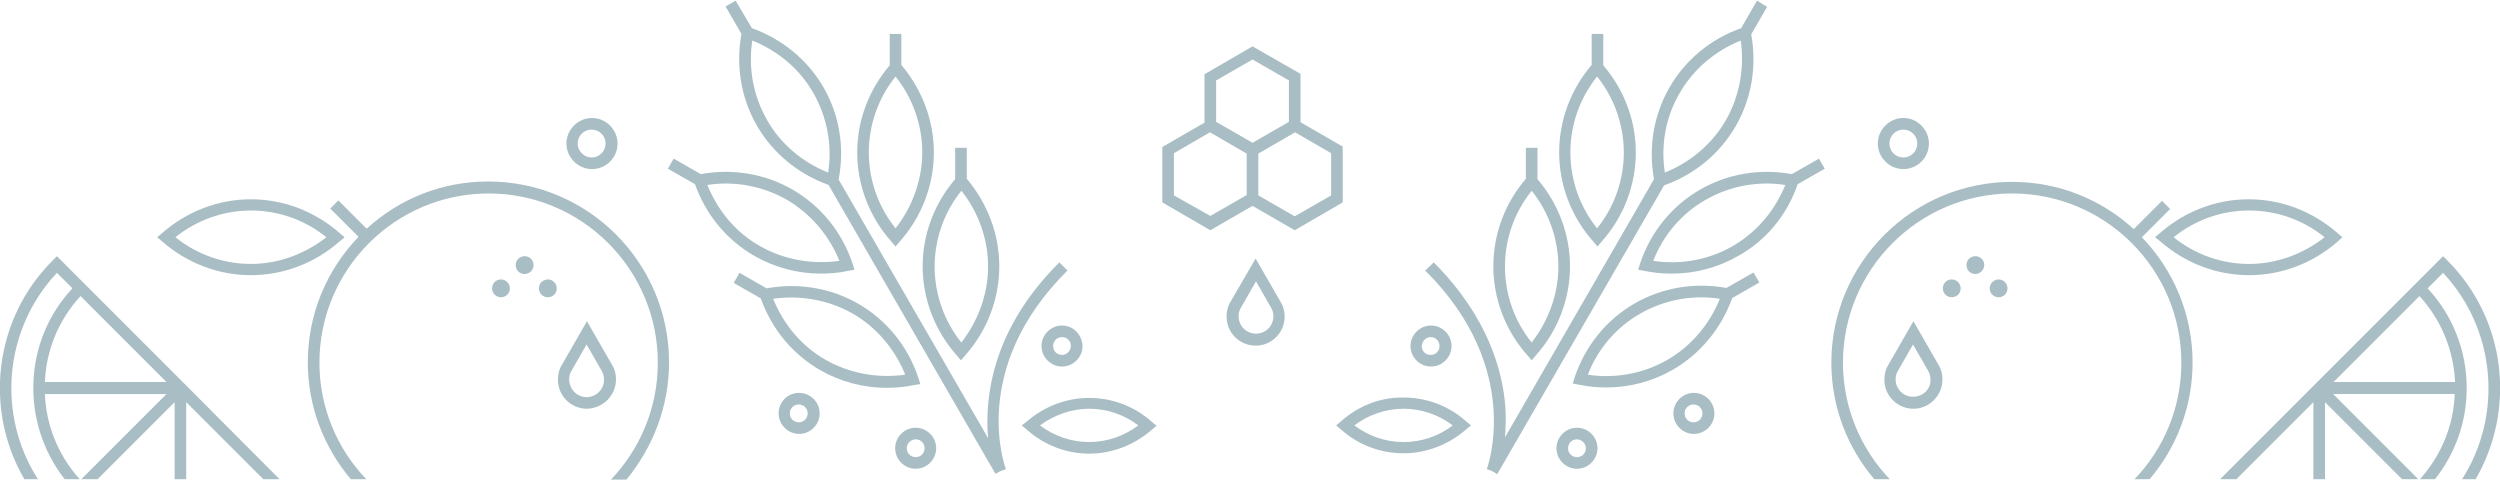 <svg xmlns="http://www.w3.org/2000/svg" width="646" height="124" viewBox="0 0 645.7 123.6"><style>.a{fill:#A8BEC4;}</style><path d="M631 66l-6.1 6.1 -51.5 51.5h4.2l19.9-19.9v19.9h3v-19.9l19.9 19.9h4.2l-22-22h31.4c-0.3 8.2-3.5 15.9-9 22h3.9c5.3-6.7 8.2-14.9 8.2-23.5 0-9.7-3.6-18.8-10.1-25.8l4-4c13.8 14.8 15.4 36.9 4.9 53.3h3.5c10.4-17.9 8-41.2-7.3-56.5L631 66zM634.1 98.5H602.7l22.2-22.2C630.5 82.4 633.7 90.2 634.1 98.5" class="a"/><path d="M558 62.2c6.4 5.6 14.5 8.7 22.9 8.7s16.5-3.1 22.9-8.7L605 61.1l-1.3-1.1c-6.4-5.6-14.5-8.7-22.9-8.7s-16.5 3.1-22.9 8.7l-1.3 1.1L558 62.2zM580.9 54.2c7.1 0 13.9 2.4 19.5 6.9 -5.6 4.4-12.5 6.9-19.5 6.9 -7.1 0-13.9-2.4-19.5-6.9C567 56.6 573.8 54.2 580.9 54.2" class="a"/><path d="M555.2 123.6c6.9-8.1 11.1-18.7 11.1-30.1h0c0-12.6-5-24-13.1-32.4l7.3-7.3 -2.1-2.1 -7.3 7.3c-8.3-7.6-19.3-12.2-31.4-12.2 -25.7 0-46.7 20.9-46.7 46.7 0 11.5 4.2 22 11.1 30.1h4c-7.5-7.8-12.1-18.5-12.1-30.1 0-24.1 19.6-43.7 43.7-43.7 24.1 0 43.7 19.6 43.7 43.7h0c0 11.7-4.6 22.3-12.1 30.1H555.2z" class="a"/><path d="M501.7 97.8c0-1.3-0.3-2.6-1-3.7l-6.5-11.3 -6.5 11.3c-0.7 1.1-1 2.4-1 3.8 0 4.2 3.4 7.5 7.5 7.5S501.7 102 501.7 97.8M494.1 102.3c-2.5 0-4.5-2-4.5-4.5 0-0.8 0.2-1.6 0.6-2.2l3.9-6.8 3.9 6.8c0.4 0.7 0.6 1.4 0.6 2.3C498.7 100.3 496.7 102.3 494.1 102.3" class="a"/><path d="M317.8 77.8c-0.7 1.1-1 2.4-1 3.8 0 4.2 3.4 7.5 7.5 7.5 4.2 0 7.5-3.4 7.5-7.5 0-1.3-0.3-2.6-1-3.7l-6.5-11.3L317.8 77.8zM328.9 81.5c0 2.5-2 4.5-4.5 4.5 -2.5 0-4.5-2-4.5-4.5 0-0.8 0.2-1.6 0.6-2.2l3.9-6.8 3.9 6.8C328.7 80 328.9 80.7 328.9 81.5" class="a"/><path d="M518.5 74.3c0-1.2-1-2.3-2.3-2.3 -1.2 0-2.3 1-2.3 2.3s1 2.3 2.3 2.3C517.5 76.6 518.5 75.6 518.5 74.3" class="a"/><path d="M506.4 74.3c0-1.2-1-2.3-2.3-2.3s-2.3 1-2.3 2.3 1 2.3 2.3 2.3S506.4 75.6 506.4 74.3" class="a"/><path d="M512.5 68.3c0-1.3-1-2.3-2.3-2.3 -1.3 0-2.3 1-2.3 2.3 0 1.3 1 2.3 2.3 2.3C511.4 70.6 512.5 69.5 512.5 68.3" class="a"/><path d="M364.3 89.2c0 2.9 2.4 5.3 5.3 5.3s5.3-2.4 5.3-5.3c0-2.9-2.4-5.3-5.3-5.3S364.3 86.3 364.3 89.2M369.5 86.9c1.3 0 2.3 1 2.3 2.3 0 1.3-1 2.3-2.3 2.3s-2.3-1-2.3-2.3C367.3 87.9 368.3 86.9 369.5 86.9" class="a"/><path d="M402 115.6c0 2.9 2.4 5.3 5.3 5.3s5.3-2.4 5.3-5.3 -2.4-5.3-5.3-5.3S402 112.7 402 115.6M409.6 115.6c0 1.3-1 2.3-2.3 2.3 -1.3 0-2.3-1-2.3-2.3s1-2.3 2.3-2.3C408.5 113.3 409.6 114.4 409.6 115.6" class="a"/><path d="M432.2 106.6c0 2.9 2.4 5.3 5.3 5.3s5.3-2.4 5.3-5.3 -2.4-5.3-5.3-5.3S432.2 103.7 432.2 106.6M439.7 106.6c0 1.3-1 2.3-2.3 2.3s-2.3-1-2.3-2.3 1-2.3 2.3-2.3S439.7 105.3 439.7 106.6" class="a"/><path d="M464.3 47.4l7-4 -1.5-2.6 -7 4c-8.2-1.5-16.6-0.1-23.7 4 -7.3 4.2-12.8 11-15.5 19.1l-0.5 1.6 1.7 0.3c2.3 0.5 4.7 0.7 7 0.7 6.1 0 12-1.6 17.2-4.6C456.2 61.9 461.6 55.3 464.3 47.4M447.5 63.4c-6.1 3.5-13.3 4.9-20.5 3.8 2.6-6.7 7.4-12.3 13.6-15.8 6.1-3.5 13.4-4.9 20.5-3.8C458.4 54.3 453.7 59.8 447.5 63.4" class="a"/><path d="M454.4 72.8l-1.5-2.6 -7 4c-8.2-1.5-16.6-0.1-23.7 4 -7.3 4.2-12.8 11-15.5 19.1l-0.5 1.6 1.7 0.3c2.3 0.5 4.7 0.7 7 0.7 6.1 0 12-1.6 17.2-4.6 7.1-4.1 12.5-10.7 15.3-18.5L454.4 72.8zM430.6 92.8c-6.1 3.5-13.4 4.9-20.5 3.8 2.6-6.7 7.4-12.3 13.6-15.8 6.1-3.5 13.4-4.9 20.5-3.8C441.5 83.7 436.7 89.3 430.6 92.8" class="a"/><path d="M411.1 8.6v8c-5.4 6.3-8.4 14.3-8.4 22.6 0 8.4 3.1 16.6 8.8 23l1.1 1.3 1.1-1.3c5.7-6.4 8.8-14.6 8.8-23 0-8.2-3-16.2-8.4-22.5V8.6H411.1zM412.5 58.8c-4.5-5.6-6.9-12.5-6.9-19.6s2.4-14 6.9-19.6c4.5 5.6 6.9 12.6 6.9 19.6C419.4 46.3 417 53.2 412.5 58.8" class="a"/><path d="M394.1 38v8c-5.4 6.3-8.4 14.3-8.4 22.6 0 8.4 3.1 16.6 8.8 23l1.1 1.3 1.1-1.3c5.7-6.4 8.8-14.6 8.8-23 0-8.2-3-16.2-8.4-22.5v-8.1H394.1zM395.6 88.3c-4.5-5.6-6.9-12.5-6.9-19.6 0-7.1 2.4-14 6.9-19.6 4.5 5.6 6.9 12.6 6.9 19.6C402.5 75.7 400 82.6 395.6 88.3" class="a"/><path d="M368.1 69.7c25.6 25.4 16 51.1 15.9 51.3l1.4 0.5 1.3 0.8 43.1-74.6c7.9-2.8 14.4-8.2 18.5-15.3 4.1-7.1 5.5-15.5 4-23.7l4.1-7.1L453.8 0l-4.1 7.1c-7.9 2.8-14.4 8.2-18.5 15.3 -4.1 7.1-5.5 15.5-4 23.7l-38.5 66.7c0.2-2.3 0.3-5 0.1-7.9 -0.7-9.3-4.5-23.3-18.5-37.3L368.1 69.7zM433.8 23.9c3.5-6.1 9.1-10.9 15.8-13.6 1 7.1-0.3 14.3-3.8 20.5 -3.5 6.1-9.1 10.9-15.8 13.6C428.9 37.3 430.2 30.1 433.8 23.9" class="a"/><path d="M346.4 108.6l-1.3 1.1 1.3 1.1c4.5 4 10.2 6.1 16.1 6.1 5.9 0 11.6-2.2 16.1-6.1l1.3-1.1 -1.3-1.1c-4.5-4-10.2-6.1-16.1-6.1C356.6 102.4 350.9 104.6 346.4 108.6M362.5 114c-4.6 0-9-1.5-12.7-4.3 3.7-2.8 8.2-4.3 12.7-4.3 4.6 0 9 1.5 12.7 4.3C371.6 112.5 367.1 114 362.5 114" class="a"/><path d="M14.7 66l-1.1 1.1c-15.3 15.3-17.7 38.7-7.3 56.5h3.5c-10.6-16.5-8.9-38.6 4.9-53.3l4 4C5.9 88 5.3 109 16.7 123.6h3.9c-5.7-6.3-8.7-14.1-9-22h31.4l-22 22h4.2l19.9-19.9v19.9h3v-19.9l19.9 19.9h4.2L47.7 99 14.7 66zM43 98.5H11.6c0.3-8 3.4-15.9 9.2-22.2L43 98.5z" class="a"/><path d="M87.7 62.2l1.3-1.1 -1.3-1.1c-6.4-5.6-14.5-8.7-22.9-8.7s-16.5 3.1-22.9 8.7l-1.3 1.1 1.3 1.1c6.4 5.6 14.5 8.7 22.9 8.7S81.3 67.8 87.7 62.2M64.8 54.2c7.1 0 13.9 2.4 19.5 6.9 -5.6 4.4-12.5 6.9-19.5 6.9s-13.9-2.4-19.5-6.9C50.9 56.6 57.8 54.2 64.8 54.2" class="a"/><path d="M172.8 93.4c0-25.7-20.9-46.7-46.7-46.7 -12.1 0-23.1 4.6-31.4 12.2l-7.3-7.3 -2.1 2.1 7.3 7.3c-8.1 8.4-13.1 19.8-13.1 32.4h0c0 11.5 4.2 22 11.1 30.2h4c-7.5-7.8-12.1-18.5-12.1-30.1h0c0-24.1 19.6-43.7 43.7-43.7s43.7 19.6 43.7 43.7c0 11.7-4.6 22.3-12.1 30.2h4C168.6 115.4 172.8 104.9 172.8 93.4" class="a"/><path d="M159.1 97.8c0-1.3-0.3-2.6-1-3.7l-6.5-11.3 -6.5 11.3c-0.7 1.1-1 2.4-1 3.8 0 4.2 3.4 7.5 7.5 7.5C155.7 105.3 159.1 102 159.1 97.8M147 97.8c0-0.8 0.2-1.6 0.6-2.2l3.9-6.8 3.9 6.8c0.4 0.7 0.6 1.4 0.6 2.3 0 2.5-2 4.5-4.5 4.5S147 100.3 147 97.8" class="a"/><path d="M131.7 74.3c0-1.2-1-2.3-2.3-2.3 -1.3 0-2.3 1-2.3 2.3s1 2.3 2.3 2.3C130.7 76.6 131.7 75.6 131.7 74.3" class="a"/><path d="M143.8 74.3c0-1.2-1-2.3-2.3-2.3 -1.3 0-2.3 1-2.3 2.3s1 2.3 2.3 2.3C142.8 76.6 143.8 75.6 143.8 74.3" class="a"/><path d="M137.8 68.3c0-1.3-1-2.3-2.3-2.3s-2.3 1-2.3 2.3c0 1.3 1 2.3 2.3 2.3S137.8 69.5 137.8 68.3" class="a"/><path d="M274.3 83.9c-2.9 0-5.3 2.4-5.3 5.3 0 2.9 2.4 5.3 5.3 5.3 2.9 0 5.3-2.4 5.3-5.3C279.5 86.3 277.2 83.9 274.3 83.9M274.3 91.5c-1.3 0-2.3-1-2.3-2.3 0-1.3 1-2.3 2.3-2.3s2.3 1 2.3 2.3C276.5 90.5 275.5 91.5 274.3 91.5" class="a"/><path d="M236.5 120.9c2.9 0 5.3-2.4 5.3-5.3s-2.4-5.3-5.3-5.3c-2.9 0-5.3 2.4-5.3 5.3S233.6 120.9 236.5 120.9M236.5 113.3c1.3 0 2.3 1 2.3 2.3s-1 2.3-2.3 2.3c-1.3 0-2.3-1-2.3-2.3S235.3 113.3 236.5 113.3" class="a"/><path d="M201.1 106.6c0 2.9 2.4 5.3 5.3 5.3 2.9 0 5.3-2.4 5.3-5.3s-2.4-5.3-5.3-5.3C203.4 101.3 201.1 103.7 201.1 106.6M208.6 106.6c0 1.3-1 2.3-2.3 2.3 -1.3 0-2.3-1-2.3-2.3s1-2.3 2.3-2.3C207.6 104.3 208.6 105.3 208.6 106.6" class="a"/><path d="M212.7 22.4c-4.1-7.1-10.7-12.5-18.5-15.3L190 0 187.4 1.5l4.1 7.1c-1.5 8.2-0.1 16.6 4 23.7 4.1 7.1 10.7 12.5 18.5 15.3l43.1 74.6 1.3-0.7 1.4-0.5c-0.1-0.3-9.8-25.8 15.9-51.3l-2.1-2.1c-17.5 17.4-19.3 35.1-18.4 45.4l-38.6-66.8C218.2 37.9 216.8 29.5 212.7 22.4M198.1 30.8c-3.5-6.1-4.9-13.4-3.8-20.5 6.7 2.7 12.3 7.4 15.8 13.6 3.5 6.1 4.9 13.4 3.8 20.5C207.2 41.7 201.6 37 198.1 30.8" class="a"/><path d="M181 44.8l-7-4 -1.5 2.6 7 4c2.8 7.9 8.2 14.4 15.3 18.5 5.2 3 11.2 4.6 17.2 4.6 2.3 0 4.7-0.2 7-0.7l1.7-0.3 -0.5-1.6c-2.7-8.1-8.2-14.9-15.5-19.1C197.6 44.7 189.2 43.3 181 44.8M203.2 51.4c6.1 3.6 10.9 9.1 13.6 15.8 -7.1 1-14.3-0.3-20.5-3.8s-10.9-9.1-13.6-15.8C189.8 46.5 197 47.9 203.2 51.4" class="a"/><path d="M229 100c2.3 0 4.7-0.2 7-0.7l1.7-0.3 -0.5-1.6c-2.7-8.1-8.2-14.9-15.5-19.1 -7.1-4.1-15.5-5.5-23.7-4l-7-4 -1.5 2.6 7 4c2.8 7.9 8.2 14.4 15.3 18.5C217 98.4 223 100 229 100M199.7 77c7.1-1 14.3 0.3 20.5 3.8 6.1 3.5 10.9 9.1 13.6 15.8 -7.1 1-14.3-0.3-20.5-3.8S202.4 83.7 199.7 77" class="a"/><path d="M229.8 8.6v8.1c-5.4 6.3-8.4 14.3-8.4 22.5 0 8.4 3.1 16.6 8.8 23l1.1 1.3 1.1-1.3c5.7-6.4 8.8-14.6 8.8-23 0-8.2-3-16.2-8.4-22.6V8.6H229.8zM231.3 58.8c-4.5-5.6-6.9-12.5-6.9-19.6 0-7.1 2.4-14 6.9-19.6 4.5 5.6 6.9 12.6 6.9 19.6S235.7 53.2 231.3 58.8" class="a"/><path d="M246.7 38v8.1c-5.4 6.3-8.4 14.3-8.4 22.5 0 8.4 3.1 16.6 8.8 23l1.1 1.3 1.1-1.3c5.7-6.4 8.8-14.6 8.8-23 0-8.2-3-16.2-8.4-22.6v-8H246.7zM248.3 88.3c-4.5-5.6-6.9-12.6-6.9-19.6 0-7.1 2.4-14 6.9-19.6 4.5 5.6 6.9 12.6 6.9 19.6C255.2 75.7 252.7 82.6 248.3 88.3" class="a"/><path d="M263.9 109.7l1.3 1.1c4.5 4 10.2 6.2 16.1 6.2s11.6-2.2 16.1-6.1l1.3-1.1 -1.3-1.1c-4.5-4-10.2-6.1-16.1-6.1s-11.6 2.2-16.1 6.1L263.9 109.7zM281.3 105.4c4.6 0 9 1.5 12.7 4.3 -3.7 2.8-8.2 4.3-12.7 4.3s-9-1.5-12.7-4.3C272.3 107 276.7 105.4 281.3 105.4" class="a"/><path d="M323.5 11.8l-12.4 7.2v12.5l-10.9 6.3v14.3l12.4 7.2 10.9-6.3 10.9 6.3 12.4-7.2V37.7l-10.9-6.3V18.9L323.5 11.8zM323.5 15.2l9.4 5.4v10.7l-9.4 5.4 -9.4-5.4V20.6L323.5 15.2zM303.2 50.3V39.4l9.3-5.4 9.5 5.5v10.7l-9.4 5.4L303.2 50.3zM343.8 50.3l-9.4 5.4 -9.4-5.4V39.5l9.5-5.5 9.3 5.4V50.3z" class="a"/><path d="M498.2 36.9c0-3.6-3-6.6-6.6-6.6s-6.6 3-6.6 6.6c0 3.6 3 6.6 6.6 6.6S498.2 40.6 498.2 36.9M488 36.9c0-2 1.6-3.6 3.6-3.6s3.6 1.6 3.6 3.6c0 2-1.6 3.6-3.6 3.6S488 38.9 488 36.9" class="a"/><path d="M159.5 36.9c0-3.6-3-6.6-6.6-6.6 -3.6 0-6.6 3-6.6 6.6 0 3.6 3 6.6 6.6 6.6C156.5 43.5 159.5 40.6 159.5 36.9M149.2 36.9c0-2 1.6-3.6 3.6-3.6 2 0 3.6 1.6 3.6 3.6 0 2-1.6 3.6-3.6 3.6C150.9 40.5 149.2 38.9 149.2 36.9" class="a"/></svg>
